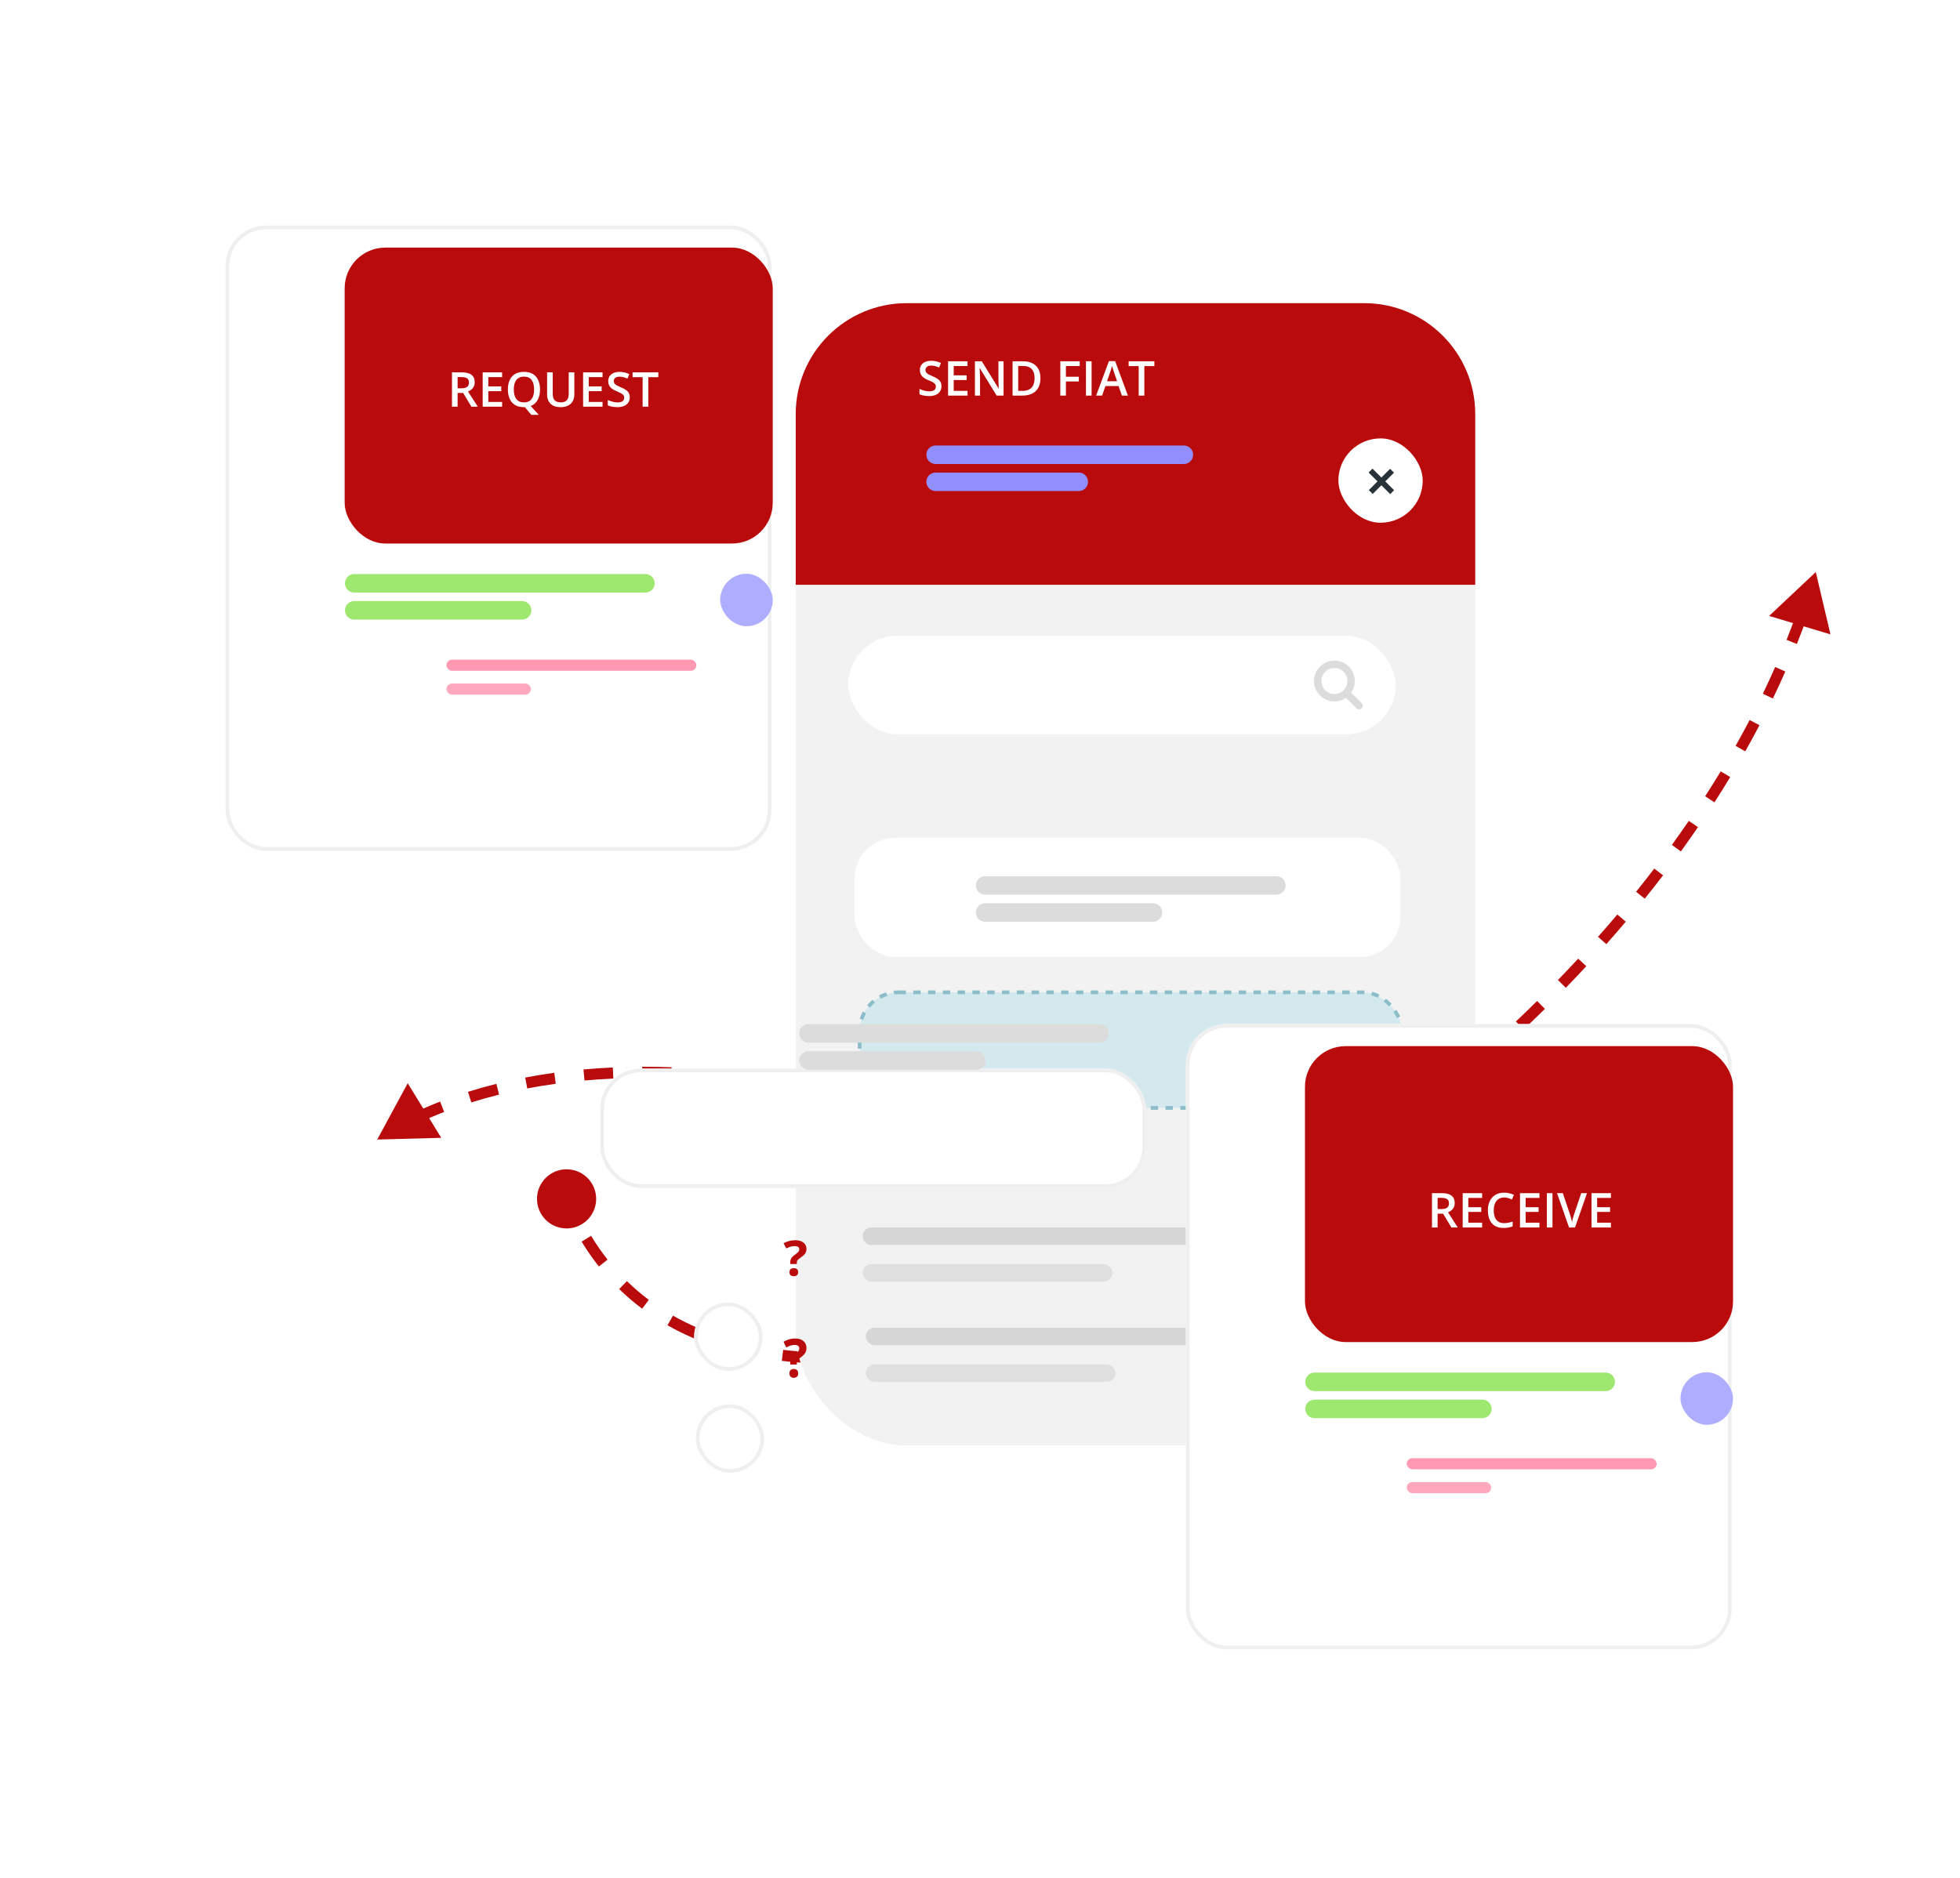 <svg width="530" height="508" viewBox="0 0 530 508" fill="none" xmlns="http://www.w3.org/2000/svg">
<path d="M102 308.217L119.314 307.75L110.253 292.989L102 308.217ZM290.832 361.944C293.654 358.543 293.185 353.5 289.784 350.679C286.384 347.857 281.341 348.326 278.519 351.726C275.698 355.127 276.167 360.17 279.567 362.992C282.967 365.813 288.011 365.344 290.832 361.944ZM286.116 357.254C286.51 355.897 286.818 354.549 287.041 353.211L284.082 352.718C283.878 353.937 283.598 355.17 283.235 356.416L286.116 357.254ZM287.354 344.981C287.099 342.227 286.484 339.542 285.541 336.937L282.72 337.958C283.58 340.334 284.137 342.768 284.367 345.257L287.354 344.981ZM281.918 329.608C280.504 327.37 278.843 325.208 276.964 323.126L274.737 325.136C276.513 327.104 278.067 329.131 279.382 331.211L281.918 329.608ZM271.178 317.534C269.194 315.844 267.058 314.216 264.786 312.654L263.087 315.127C265.281 316.635 267.334 318.2 269.233 319.818L271.178 317.534ZM257.978 308.396C255.714 307.106 253.352 305.87 250.901 304.691L249.601 307.395C251.992 308.545 254.293 309.748 256.492 311.002L257.978 308.396ZM243.619 301.461C241.2 300.472 238.714 299.535 236.169 298.65L235.183 301.483C237.68 302.351 240.116 303.27 242.483 304.238L243.619 301.461ZM228.59 296.221C226.073 295.481 223.51 294.79 220.91 294.15L220.193 297.063C222.751 297.692 225.27 298.372 227.743 299.099L228.59 296.221ZM213.15 292.415C210.569 291.895 207.959 291.424 205.326 291.005L204.854 293.968C207.447 294.381 210.017 294.844 212.557 295.356L213.15 292.415ZM197.454 289.912C194.831 289.601 192.192 289.341 189.544 289.134L189.31 292.125C191.918 292.329 194.517 292.585 197.101 292.891L197.454 289.912ZM181.61 288.671C178.962 288.571 176.311 288.523 173.662 288.531L173.671 291.531C176.278 291.523 178.888 291.57 181.496 291.669L181.61 288.671ZM165.714 288.722C163.058 288.843 160.41 289.022 157.778 289.26L158.048 292.248C160.635 292.014 163.237 291.838 165.85 291.719L165.714 288.722ZM149.872 290.161C147.229 290.527 144.607 290.956 142.015 291.451L142.577 294.398C145.118 293.913 147.689 293.492 150.283 293.133L149.872 290.161ZM134.23 293.156C131.63 293.803 129.068 294.52 126.55 295.311L127.449 298.173C129.906 297.401 132.411 296.7 134.954 296.068L134.23 293.156ZM119.013 297.953C116.507 298.928 114.058 299.985 111.672 301.124L112.965 303.831C115.28 302.725 117.662 301.698 120.101 300.749L119.013 297.953Z" fill="#B90B0B"/>
<path d="M491 154.722L478.388 166.593L494.974 171.58L491 154.722ZM145.207 324.264C145.207 328.682 148.789 332.264 153.207 332.264C157.625 332.264 161.207 328.682 161.207 324.264C161.207 319.846 157.625 316.264 153.207 316.264C148.789 316.264 145.207 319.846 145.207 324.264ZM151.814 324.82C152.337 326.129 152.887 327.407 153.464 328.654L156.187 327.394C155.633 326.196 155.103 324.967 154.6 323.707L151.814 324.82ZM157.271 335.821C158.715 338.202 160.273 340.447 161.94 342.558L164.295 340.699C162.706 338.686 161.218 336.543 159.836 334.265L157.271 335.821ZM167.428 348.657C169.393 350.573 171.467 352.345 173.645 353.976L175.443 351.575C173.369 350.021 171.393 348.334 169.523 346.509L167.428 348.657ZM180.49 358.455C182.848 359.796 185.3 361 187.838 362.072L189.005 359.309C186.572 358.281 184.226 357.128 181.973 355.847L180.49 358.455ZM195.518 364.838C198.074 365.61 200.7 366.267 203.392 366.812L203.987 363.871C201.383 363.344 198.848 362.71 196.386 361.966L195.518 364.838ZM211.418 368.083C214.077 368.395 216.789 368.608 219.549 368.727L219.679 365.73C216.988 365.614 214.349 365.406 211.767 365.104L211.418 368.083ZM227.629 368.81C230.279 368.753 232.967 368.617 235.691 368.404L235.456 365.413C232.787 365.622 230.155 365.755 227.565 365.81L227.629 368.81ZM243.777 367.556C246.401 367.214 249.053 366.806 251.729 366.331L251.206 363.377C248.573 363.844 245.966 364.246 243.39 364.582L243.777 367.556ZM259.64 364.757C262.249 364.182 264.879 363.548 267.526 362.857L266.768 359.955C264.157 360.636 261.565 361.261 258.994 361.827L259.64 364.757ZM275.241 360.698C277.802 359.934 280.377 359.119 282.964 358.254L282.012 355.409C279.456 356.263 276.912 357.069 274.383 357.824L275.241 360.698ZM290.531 355.594C293.033 354.672 295.544 353.706 298.061 352.696L296.944 349.911C294.452 350.911 291.968 351.867 289.494 352.779L290.531 355.594ZM305.485 349.599C307.929 348.541 310.377 347.443 312.828 346.306L311.566 343.584C309.138 344.71 306.713 345.798 304.293 346.846L305.485 349.599ZM320.093 342.826C322.48 341.647 324.867 340.431 327.254 339.181L325.862 336.524C323.496 337.763 321.129 338.968 318.764 340.137L320.093 342.826ZM334.348 335.36C336.679 334.07 339.007 332.747 341.33 331.393L339.819 328.801C337.515 330.144 335.206 331.456 332.895 332.735L334.348 335.36ZM348.245 327.26C350.519 325.867 352.787 324.445 355.048 322.993L353.427 320.469C351.184 321.909 348.934 323.32 346.678 324.701L348.245 327.26ZM361.777 318.572C363.993 317.082 366.2 315.565 368.397 314.022L366.673 311.567C364.493 313.099 362.303 314.604 360.104 316.082L361.777 318.572ZM374.934 309.328C377.089 307.746 379.233 306.139 381.364 304.507L379.54 302.125C377.425 303.745 375.298 305.339 373.159 306.909L374.934 309.328ZM387.699 299.551C389.79 297.881 391.868 296.186 393.929 294.469L392.009 292.164C389.963 293.868 387.902 295.55 385.827 297.207L387.699 299.551ZM400.054 289.259C402.077 287.502 404.082 285.722 406.07 283.922L404.056 281.698C402.084 283.485 400.093 285.251 398.086 286.994L400.054 289.259ZM411.972 278.461C413.92 276.619 415.85 274.756 417.758 272.874L415.651 270.738C413.758 272.606 411.844 274.453 409.911 276.281L411.972 278.461ZM423.421 267.164C425.289 265.238 427.135 263.293 428.957 261.329L426.758 259.288C424.951 261.236 423.121 263.165 421.267 265.075L423.421 267.164ZM434.361 255.369C436.142 253.36 437.897 251.333 439.625 249.288L437.334 247.351C435.621 249.378 433.881 251.388 432.116 253.38L434.361 255.369ZM444.746 243.078C446.43 240.986 448.085 238.876 449.709 236.75L447.326 234.928C445.717 237.034 444.077 239.124 442.409 241.198L444.746 243.078ZM454.518 230.289C456.094 228.113 457.638 225.92 459.148 223.713L456.672 222.019C455.177 224.204 453.649 226.374 452.088 228.529L454.518 230.289ZM463.607 217C465.063 214.74 466.483 212.465 467.866 210.177L465.298 208.626C463.93 210.889 462.526 213.139 461.085 215.375L463.607 217ZM471.932 203.214C473.253 200.87 474.534 198.513 475.774 196.144L473.116 194.753C471.891 197.094 470.625 199.423 469.318 201.74L471.932 203.214ZM479.396 188.936C480.565 186.51 481.69 184.073 482.769 181.624L480.023 180.415C478.959 182.832 477.848 185.238 476.694 187.633L479.396 188.936ZM485.889 174.183C486.886 171.68 487.834 169.165 488.731 166.641L485.904 165.637C485.02 168.125 484.085 170.604 483.102 173.073L485.889 174.183Z" fill="#B90B0B"/>
<rect x="225.499" y="194.311" width="40.019" height="19.364" rx="9.682" fill="#B90B0B"/>
<path d="M245.415 211.809C245.415 212.359 245.279 212.833 245.008 213.23C244.742 213.628 244.357 213.933 243.853 214.145C243.354 214.356 242.757 214.462 242.063 214.462C241.724 214.462 241.401 214.443 241.092 214.405C240.783 214.367 240.491 214.312 240.216 214.24C239.945 214.164 239.697 214.073 239.473 213.967V212.532C239.85 212.697 240.271 212.847 240.736 212.983C241.202 213.114 241.676 213.18 242.158 213.18C242.552 213.18 242.878 213.129 243.136 213.027C243.398 212.922 243.593 212.773 243.72 212.583C243.847 212.388 243.91 212.162 243.91 211.904C243.91 211.629 243.836 211.396 243.688 211.206C243.54 211.015 243.316 210.842 243.015 210.685C242.719 210.524 242.347 210.353 241.898 210.171C241.593 210.048 241.301 209.909 241.022 209.752C240.747 209.595 240.501 209.411 240.286 209.2C240.07 208.988 239.898 208.738 239.771 208.451C239.649 208.159 239.587 207.816 239.587 207.422C239.587 206.898 239.712 206.449 239.962 206.077C240.216 205.704 240.571 205.419 241.028 205.22C241.49 205.021 242.027 204.921 242.641 204.921C243.127 204.921 243.584 204.972 244.012 205.074C244.443 205.175 244.867 205.319 245.281 205.505L244.799 206.73C244.418 206.574 244.048 206.449 243.688 206.356C243.333 206.263 242.969 206.216 242.596 206.216C242.275 206.216 242.002 206.265 241.777 206.362C241.553 206.46 241.382 206.597 241.263 206.775C241.149 206.948 241.092 207.156 241.092 207.397C241.092 207.668 241.157 207.896 241.289 208.083C241.424 208.264 241.631 208.432 241.911 208.584C242.194 208.736 242.558 208.906 243.002 209.092C243.514 209.303 243.948 209.526 244.304 209.758C244.663 209.991 244.938 210.27 245.129 210.596C245.319 210.918 245.415 211.322 245.415 211.809ZM242.704 224.175C243.33 224.175 243.868 224.304 244.316 224.562C244.765 224.82 245.11 225.186 245.351 225.66C245.592 226.134 245.713 226.701 245.713 227.361V228.161H241.022C241.039 228.842 241.221 229.367 241.568 229.735C241.919 230.104 242.41 230.288 243.041 230.288C243.489 230.288 243.891 230.245 244.247 230.161C244.606 230.072 244.977 229.943 245.357 229.773V230.986C245.006 231.151 244.649 231.271 244.285 231.348C243.921 231.424 243.485 231.462 242.977 231.462C242.287 231.462 241.68 231.329 241.155 231.062C240.635 230.791 240.226 230.389 239.93 229.856C239.638 229.323 239.492 228.66 239.492 227.869C239.492 227.082 239.625 226.413 239.892 225.863C240.159 225.313 240.533 224.894 241.016 224.606C241.498 224.319 242.061 224.175 242.704 224.175ZM242.704 225.298C242.234 225.298 241.854 225.451 241.562 225.755C241.274 226.06 241.104 226.507 241.054 227.095H244.253C244.249 226.743 244.189 226.432 244.075 226.162C243.965 225.891 243.796 225.679 243.567 225.527C243.343 225.375 243.055 225.298 242.704 225.298ZM243.567 241.175C244.359 241.175 244.974 241.38 245.415 241.791C245.859 242.197 246.081 242.851 246.081 243.752V248.335H244.589V244.031C244.589 243.485 244.477 243.077 244.253 242.806C244.029 242.531 243.682 242.394 243.212 242.394C242.531 242.394 242.057 242.603 241.79 243.022C241.528 243.441 241.396 244.048 241.396 244.844V248.335H239.905V241.308H241.066L241.276 242.26H241.358C241.511 242.015 241.699 241.814 241.923 241.657C242.152 241.496 242.406 241.376 242.685 241.295C242.969 241.215 243.263 241.175 243.567 241.175ZM242.266 265.462C241.428 265.462 240.755 265.157 240.248 264.548C239.744 263.934 239.492 263.031 239.492 261.837C239.492 260.631 239.748 259.719 240.26 259.102C240.777 258.484 241.456 258.175 242.298 258.175C242.653 258.175 242.964 258.223 243.231 258.321C243.498 258.414 243.726 258.541 243.917 258.702C244.111 258.862 244.276 259.042 244.412 259.241H244.481C244.46 259.11 244.435 258.922 244.405 258.676C244.38 258.427 244.367 258.196 244.367 257.984V255.458H245.865V265.335H244.697L244.431 264.376H244.367C244.24 264.58 244.079 264.764 243.885 264.929C243.694 265.09 243.466 265.219 243.199 265.316C242.937 265.413 242.626 265.462 242.266 265.462ZM242.685 264.25C243.324 264.25 243.775 264.065 244.037 263.697C244.299 263.329 244.435 262.777 244.443 262.041V261.844C244.443 261.057 244.316 260.454 244.062 260.035C243.809 259.611 243.345 259.4 242.672 259.4C242.135 259.4 241.724 259.618 241.441 260.054C241.162 260.485 241.022 261.088 241.022 261.863C241.022 262.637 241.162 263.23 241.441 263.64C241.724 264.046 242.139 264.25 242.685 264.25Z" fill="white"/>
<rect x="215.172" y="82" width="183.742" height="308.963" rx="30" fill="#F2F2F2"/>
<path d="M215.171 112C215.171 95.431 228.603 82 245.171 82H368.914C385.482 82 398.914 95.431 398.914 112V158.165H215.171V112Z" fill="#B90B0B"/>
<path d="M253 123H320.128M253 130.315H291.702" stroke="#918EFF" stroke-width="5" stroke-linecap="round"/>
<rect x="361.908" y="118.577" width="22.806" height="22.806" rx="11.403" fill="white"/>
<path d="M373.538 129.157L375.896 126.799L376.946 127.848L374.588 130.206L376.969 132.588L375.92 133.637L373.538 131.255L371.187 133.607L370.137 132.558L372.489 130.206L370.084 127.801L371.133 126.752L373.538 129.157Z" fill="#263238"/>
<rect x="231.095" y="226.584" width="147.596" height="32.273" rx="11" fill="white"/>
<path d="M266.38 239.492H345.127M266.38 246.807H311.78" stroke="#DCDCDC" stroke-width="5" stroke-linecap="round"/>
<rect x="232.453" y="268.394" width="146.596" height="31.273" rx="10.5" fill="#D4E9EE" stroke="#8BBDCA" stroke-dasharray="2 2"/>
<g filter="url(#filter0_d_235_32256)">
<rect x="180.316" y="267.033" width="147.596" height="32.273" rx="11" fill="white"/>
<rect x="180.816" y="267.533" width="146.596" height="31.273" rx="10.5" stroke="#EFEFEF"/>
</g>
<path d="M218.615 279.511H297.362M218.615 286.827H264.015" stroke="#DCDCDC" stroke-width="5" stroke-linecap="round"/>
<rect x="229.37" y="171.934" width="148.027" height="26.679" rx="13.34" fill="white"/>
<path d="M360.83 179.679C359.937 179.679 359.063 179.944 358.32 180.44C357.577 180.937 356.998 181.642 356.656 182.468C356.314 183.294 356.224 184.202 356.399 185.078C356.573 185.955 357.003 186.76 357.635 187.392C358.267 188.024 359.072 188.454 359.949 188.628C360.825 188.803 361.734 188.713 362.559 188.371C363.385 188.029 364.09 187.45 364.587 186.707C365.083 185.964 365.348 185.091 365.348 184.197C365.348 182.999 364.872 181.849 364.025 181.002C363.178 180.155 362.028 179.679 360.83 179.679V179.679Z" stroke="#DCDCDC" stroke-width="2" stroke-miterlimit="10"/>
<path d="M364.058 187.425L367.5 190.868" stroke="#DCDCDC" stroke-width="2" stroke-miterlimit="10" stroke-linecap="round"/>
<rect x="233.245" y="332.009" width="112.741" height="4.733" rx="2.367" fill="#D6D6D6"/>
<rect x="233.245" y="341.906" width="67.559" height="4.733" rx="2.367" fill="#E0E0E0"/>
<g filter="url(#filter1_d_235_32256)">
<rect x="205.705" y="330.287" width="18.503" height="18.503" rx="9.252" fill="white"/>
<rect x="206.205" y="330.787" width="17.503" height="17.503" rx="8.752" stroke="#EFEFEF"/>
</g>
<path d="M213.694 341.889V341.411C213.694 341.119 213.736 340.86 213.822 340.637C213.907 340.409 214.044 340.193 214.232 339.991C214.42 339.785 214.669 339.574 214.979 339.359C215.257 339.169 215.479 338.999 215.645 338.849C215.815 338.698 215.939 338.55 216.015 338.403C216.096 338.253 216.136 338.083 216.136 337.893C216.136 337.614 216.028 337.401 215.813 337.254C215.598 337.108 215.297 337.035 214.912 337.035C214.526 337.035 214.142 337.093 213.761 337.209C213.384 337.325 213.001 337.478 212.611 337.667L211.877 336.254C212.326 336.013 212.813 335.819 213.337 335.673C213.862 335.522 214.436 335.447 215.06 335.447C216.019 335.447 216.762 335.668 217.286 336.112C217.816 336.551 218.08 337.11 218.08 337.79C218.08 338.151 218.02 338.466 217.899 338.732C217.782 338.995 217.603 339.24 217.36 339.468C217.123 339.692 216.824 339.929 216.466 340.178C216.196 340.368 215.99 340.527 215.847 340.656C215.703 340.785 215.604 340.914 215.551 341.043C215.501 341.168 215.477 341.321 215.477 341.502V341.889H213.694ZM213.479 344.097C213.479 343.692 213.593 343.408 213.822 343.244C214.055 343.081 214.335 342.999 214.663 342.999C214.981 342.999 215.255 343.081 215.483 343.244C215.717 343.408 215.833 343.692 215.833 344.097C215.833 344.484 215.717 344.764 215.483 344.936C215.255 345.108 214.981 345.194 214.663 345.194C214.335 345.194 214.055 345.108 213.822 344.936C213.593 344.764 213.479 344.484 213.479 344.097Z" fill="#B90B0B"/>
<g filter="url(#filter2_d_235_32256)">
<rect x="206.134" y="357.829" width="18.503" height="18.503" rx="9.252" fill="white"/>
<rect x="206.634" y="358.329" width="17.503" height="17.503" rx="8.752" stroke="#EFEFEF"/>
</g>
<path d="M213.693 369.058V368.537C213.693 368.218 213.735 367.936 213.821 367.692C213.906 367.443 214.043 367.208 214.231 366.988C214.419 366.762 214.668 366.532 214.978 366.298C215.256 366.091 215.478 365.906 215.644 365.741C215.814 365.577 215.938 365.415 216.014 365.255C216.095 365.091 216.135 364.906 216.135 364.699C216.135 364.394 216.027 364.162 215.812 364.002C215.597 363.842 215.296 363.763 214.911 363.763C214.525 363.763 214.141 363.826 213.76 363.953C213.383 364.079 213 364.246 212.61 364.453L211.876 362.911C212.325 362.648 212.812 362.436 213.336 362.277C213.861 362.112 214.435 362.03 215.059 362.03C216.018 362.03 216.761 362.272 217.285 362.756C217.815 363.234 218.079 363.845 218.079 364.586C218.079 364.981 218.019 365.324 217.898 365.615C217.781 365.901 217.602 366.169 217.359 366.417C217.122 366.661 216.823 366.92 216.465 367.192C216.196 367.399 215.989 367.572 215.846 367.713C215.702 367.854 215.603 367.995 215.55 368.136C215.5 368.272 215.476 368.438 215.476 368.636V369.058H213.693ZM213.478 371.466C213.478 371.025 213.592 370.715 213.821 370.537C214.054 370.358 214.334 370.269 214.662 370.269C214.98 370.269 215.254 370.358 215.482 370.537C215.716 370.715 215.832 371.025 215.832 371.466C215.832 371.889 215.716 372.194 215.482 372.382C215.254 372.57 214.98 372.664 214.662 372.664C214.334 372.664 214.054 372.57 213.821 372.382C213.592 372.194 213.478 371.889 213.478 371.466Z" fill="#B90B0B"/>
<path d="M374.388 341.906L377.4 338.678L374.388 335.451" stroke="black" stroke-width="2.5" stroke-linecap="round" stroke-linejoin="round"/>
<rect x="234.105" y="359.121" width="112.741" height="4.733" rx="2.367" fill="#D6D6D6"/>
<rect x="234.105" y="369.019" width="67.559" height="4.733" rx="2.367" fill="#E0E0E0"/>
<path d="M375.246 369.019L378.258 365.791L375.246 362.564" stroke="black" stroke-width="2.5" stroke-linecap="round" stroke-linejoin="round"/>
<g filter="url(#filter3_d_235_32256)">
<rect x="338.671" y="254.985" width="147.596" height="169.112" rx="11" fill="white"/>
<rect x="339.171" y="255.485" width="146.596" height="168.112" rx="10.5" stroke="#EFEFEF"/>
</g>
<rect x="454.423" y="371.169" width="14.2" height="14.2" rx="7.1" fill="#AFADFF"/>
<rect x="380.411" y="394.406" width="67.559" height="3.012" rx="1.506" fill="#FF3D6B" fill-opacity="0.53"/>
<rect x="380.411" y="400.861" width="22.806" height="3.012" rx="1.506" fill="#FF3D6B" fill-opacity="0.45"/>
<rect x="352.871" y="282.956" width="115.753" height="80.038" rx="11" fill="#B90B0B"/>
<path d="M389.828 322.72C390.628 322.72 391.288 322.817 391.808 323.012C392.333 323.206 392.722 323.503 392.976 323.9C393.234 324.298 393.363 324.804 393.363 325.417C393.363 325.875 393.279 326.264 393.109 326.585C392.94 326.907 392.718 327.174 392.443 327.385C392.168 327.597 391.874 327.766 391.561 327.893L394.195 332H392.475L390.234 328.28H388.742V332H387.219V322.72H389.828ZM389.726 323.989H388.742V327.023H389.796C390.503 327.023 391.015 326.892 391.332 326.63C391.654 326.368 391.815 325.98 391.815 325.468C391.815 324.931 391.643 324.55 391.3 324.326C390.962 324.101 390.437 323.989 389.726 323.989ZM400.777 332H395.522V322.72H400.777V324.002H397.045V326.522H400.543V327.798H397.045V330.711H400.777V332ZM406.738 323.881C406.294 323.881 405.896 323.962 405.545 324.123C405.198 324.283 404.903 324.516 404.662 324.821C404.421 325.121 404.237 325.487 404.11 325.919C403.983 326.346 403.92 326.829 403.92 327.366C403.92 328.086 404.021 328.706 404.224 329.226C404.427 329.742 404.736 330.14 405.151 330.419C405.566 330.694 406.09 330.832 406.725 330.832C407.119 330.832 407.502 330.794 407.874 330.718C408.247 330.642 408.632 330.538 409.029 330.407V331.702C408.653 331.85 408.272 331.958 407.887 332.025C407.502 332.093 407.057 332.127 406.554 332.127C405.606 332.127 404.819 331.93 404.193 331.537C403.57 331.143 403.105 330.589 402.796 329.874C402.491 329.158 402.339 328.32 402.339 327.36C402.339 326.657 402.436 326.014 402.631 325.43C402.826 324.846 403.109 324.343 403.482 323.919C403.854 323.492 404.313 323.164 404.859 322.936C405.409 322.703 406.038 322.586 406.744 322.586C407.21 322.586 407.667 322.639 408.115 322.745C408.568 322.847 408.987 322.993 409.372 323.183L408.839 324.44C408.517 324.288 408.181 324.156 407.83 324.046C407.478 323.936 407.115 323.881 406.738 323.881ZM416.278 332H411.023V322.72H416.278V324.002H412.546V326.522H416.044V327.798H412.546V330.711H416.278V332ZM418.284 332V322.72H419.808V332H418.284ZM429.139 322.72L425.895 332H424.283L421.039 322.72H422.601L424.556 328.534C424.615 328.703 424.679 328.909 424.746 329.15C424.818 329.391 424.884 329.634 424.943 329.88C425.006 330.125 425.055 330.343 425.089 330.534C425.123 330.343 425.169 330.125 425.229 329.88C425.292 329.634 425.358 329.391 425.425 329.15C425.493 328.909 425.557 328.701 425.616 328.528L427.577 322.72H429.139ZM435.613 332H430.358V322.72H435.613V324.002H431.881V326.522H435.379V327.798H431.881V330.711H435.613V332Z" fill="white"/>
<path d="M355.455 373.752H434.201M355.455 381.067H400.854" stroke="#9FE870" stroke-width="5" stroke-linecap="round"/>
<g filter="url(#filter4_d_235_32256)">
<rect x="79" y="39" width="147.596" height="169.112" rx="11" fill="white"/>
<rect x="79.5" y="39.5" width="146.596" height="168.112" rx="10.5" stroke="#EFEFEF"/>
</g>
<rect x="194.752" y="155.184" width="14.2" height="14.2" rx="7.1" fill="#AFADFF"/>
<rect x="120.74" y="178.421" width="67.559" height="3.012" rx="1.506" fill="#FF3D6B" fill-opacity="0.53"/>
<rect x="120.74" y="184.875" width="22.806" height="3.012" rx="1.506" fill="#FF3D6B" fill-opacity="0.45"/>
<rect x="93.2" y="66.97" width="115.753" height="80.038" rx="11" fill="#B90B0B"/>
<path d="M95.784 157.767H174.53M95.784 165.082H141.183" stroke="#9FE870" stroke-width="5" stroke-linecap="round"/>
<path d="M124.828 100.72C125.627 100.72 126.288 100.817 126.808 101.012C127.333 101.206 127.722 101.503 127.976 101.9C128.234 102.298 128.363 102.804 128.363 103.417C128.363 103.875 128.279 104.264 128.109 104.585C127.94 104.907 127.718 105.174 127.443 105.385C127.168 105.597 126.874 105.766 126.561 105.893L129.195 110H127.475L125.234 106.28H123.742V110H122.219V100.72H124.828ZM124.726 101.989H123.742V105.023H124.796C125.503 105.023 126.015 104.892 126.332 104.63C126.654 104.368 126.814 103.98 126.814 103.468C126.814 102.931 126.643 102.55 126.3 102.326C125.962 102.101 125.437 101.989 124.726 101.989ZM135.777 110H130.521V100.72H135.777V102.002H132.045V104.522H135.542V105.798H132.045V108.711H135.777V110ZM146.022 105.347C146.022 106.071 145.929 106.731 145.743 107.328C145.557 107.924 145.278 108.434 144.905 108.857C144.533 109.281 144.063 109.6 143.496 109.816L145.705 112.209H143.674L141.928 110.121C141.886 110.121 141.844 110.121 141.801 110.121C141.763 110.125 141.725 110.127 141.687 110.127C140.946 110.127 140.303 110.013 139.757 109.784C139.216 109.556 138.765 109.23 138.405 108.807C138.05 108.383 137.783 107.878 137.605 107.29C137.428 106.701 137.339 106.05 137.339 105.334C137.339 104.378 137.495 103.544 137.809 102.833C138.126 102.118 138.606 101.564 139.25 101.17C139.897 100.773 140.714 100.574 141.7 100.574C142.665 100.574 143.466 100.771 144.105 101.164C144.744 101.558 145.223 102.112 145.54 102.827C145.862 103.538 146.022 104.378 146.022 105.347ZM138.938 105.347C138.938 106.062 139.036 106.682 139.23 107.207C139.425 107.728 139.723 108.13 140.125 108.413C140.532 108.692 141.052 108.832 141.687 108.832C142.326 108.832 142.847 108.692 143.249 108.413C143.651 108.13 143.947 107.728 144.137 107.207C144.328 106.682 144.423 106.062 144.423 105.347C144.423 104.26 144.205 103.409 143.769 102.795C143.337 102.178 142.648 101.869 141.7 101.869C141.065 101.869 140.542 102.008 140.132 102.288C139.726 102.567 139.425 102.967 139.23 103.487C139.036 104.004 138.938 104.624 138.938 105.347ZM155.303 100.72V106.725C155.303 107.372 155.165 107.952 154.89 108.464C154.619 108.976 154.209 109.382 153.659 109.683C153.109 109.979 152.417 110.127 151.583 110.127C150.394 110.127 149.488 109.816 148.866 109.194C148.248 108.568 147.939 107.736 147.939 106.699V100.72H149.463V106.566C149.463 107.34 149.645 107.912 150.009 108.28C150.373 108.648 150.917 108.832 151.64 108.832C152.139 108.832 152.546 108.745 152.859 108.572C153.176 108.394 153.409 108.136 153.557 107.797C153.709 107.455 153.786 107.042 153.786 106.56V100.72H155.303ZM162.933 110H157.677V100.72H162.933V102.002H159.2V104.522H162.698V105.798H159.2V108.711H162.933V110ZM170.296 107.474C170.296 108.024 170.16 108.498 169.89 108.896C169.623 109.293 169.238 109.598 168.734 109.81C168.235 110.021 167.638 110.127 166.944 110.127C166.606 110.127 166.282 110.108 165.973 110.07C165.664 110.032 165.372 109.977 165.097 109.905C164.826 109.829 164.579 109.738 164.354 109.632V108.197C164.731 108.362 165.152 108.513 165.618 108.648C166.083 108.779 166.557 108.845 167.04 108.845C167.433 108.845 167.759 108.794 168.017 108.692C168.279 108.587 168.474 108.438 168.601 108.248C168.728 108.053 168.792 107.827 168.792 107.569C168.792 107.294 168.717 107.061 168.569 106.871C168.421 106.68 168.197 106.507 167.896 106.35C167.6 106.189 167.228 106.018 166.779 105.836C166.475 105.713 166.183 105.574 165.903 105.417C165.628 105.26 165.383 105.076 165.167 104.865C164.951 104.653 164.78 104.403 164.653 104.116C164.53 103.824 164.469 103.481 164.469 103.087C164.469 102.563 164.594 102.114 164.843 101.742C165.097 101.369 165.453 101.084 165.91 100.885C166.371 100.686 166.908 100.586 167.522 100.586C168.009 100.586 168.466 100.637 168.893 100.739C169.325 100.84 169.748 100.984 170.163 101.17L169.68 102.396C169.299 102.239 168.929 102.114 168.569 102.021C168.214 101.928 167.85 101.881 167.478 101.881C167.156 101.881 166.883 101.93 166.659 102.027C166.434 102.125 166.263 102.262 166.145 102.44C166.03 102.613 165.973 102.821 165.973 103.062C165.973 103.333 166.039 103.561 166.17 103.748C166.305 103.93 166.513 104.097 166.792 104.249C167.076 104.401 167.439 104.571 167.884 104.757C168.396 104.968 168.83 105.191 169.185 105.423C169.545 105.656 169.82 105.935 170.01 106.261C170.201 106.583 170.296 106.987 170.296 107.474ZM175.304 110H173.774V102.015H171.058V100.72H178.015V102.015H175.304V110Z" fill="white"/>
<path d="M254.576 104.474C254.576 105.024 254.441 105.498 254.17 105.896C253.903 106.293 253.518 106.598 253.015 106.81C252.515 107.021 251.919 107.127 251.225 107.127C250.886 107.127 250.562 107.108 250.253 107.07C249.944 107.032 249.653 106.977 249.377 106.905C249.107 106.829 248.859 106.738 248.635 106.632V105.197C249.011 105.362 249.432 105.513 249.898 105.648C250.363 105.779 250.837 105.845 251.32 105.845C251.713 105.845 252.039 105.794 252.297 105.692C252.56 105.587 252.754 105.438 252.881 105.248C253.008 105.053 253.072 104.827 253.072 104.569C253.072 104.294 252.998 104.061 252.85 103.871C252.701 103.68 252.477 103.507 252.177 103.35C251.881 103.189 251.508 103.018 251.06 102.836C250.755 102.713 250.463 102.574 250.184 102.417C249.909 102.26 249.663 102.076 249.447 101.865C249.231 101.653 249.06 101.403 248.933 101.116C248.81 100.824 248.749 100.481 248.749 100.087C248.749 99.563 248.874 99.114 249.124 98.742C249.377 98.369 249.733 98.084 250.19 97.885C250.651 97.686 251.189 97.586 251.802 97.586C252.289 97.586 252.746 97.637 253.173 97.739C253.605 97.84 254.028 97.984 254.443 98.17L253.96 99.395C253.58 99.239 253.209 99.114 252.85 99.021C252.494 98.928 252.13 98.881 251.758 98.881C251.436 98.881 251.163 98.93 250.939 99.027C250.715 99.125 250.543 99.262 250.425 99.44C250.311 99.613 250.253 99.821 250.253 100.062C250.253 100.333 250.319 100.561 250.45 100.748C250.586 100.93 250.793 101.097 251.072 101.249C251.356 101.401 251.72 101.571 252.164 101.757C252.676 101.968 253.11 102.191 253.465 102.423C253.825 102.656 254.1 102.935 254.291 103.261C254.481 103.583 254.576 103.987 254.576 104.474ZM261.622 107H256.366V97.72H261.622V99.002H257.89V101.522H261.387V102.798H257.89V105.711H261.622V107ZM271.372 107H269.5L264.955 99.592H264.897C264.914 99.842 264.929 100.106 264.942 100.386C264.959 100.665 264.972 100.953 264.98 101.249C264.993 101.545 265.003 101.846 265.012 102.15V107H263.628V97.72H265.488L270.026 105.077H270.071C270.062 104.861 270.052 104.613 270.039 104.334C270.026 104.055 270.014 103.767 270.001 103.471C269.993 103.17 269.986 102.88 269.982 102.601V97.72H271.372V107ZM281.344 102.271C281.344 103.316 281.15 104.19 280.76 104.893C280.371 105.591 279.806 106.118 279.065 106.473C278.325 106.824 277.432 107 276.387 107H273.81V97.72H276.666C277.627 97.72 278.456 97.893 279.154 98.24C279.853 98.583 280.392 99.093 280.773 99.77C281.154 100.443 281.344 101.277 281.344 102.271ZM279.757 102.315C279.757 101.554 279.637 100.927 279.396 100.437C279.159 99.946 278.807 99.582 278.342 99.345C277.881 99.103 277.311 98.983 276.634 98.983H275.333V105.724H276.412C277.534 105.724 278.371 105.438 278.926 104.867C279.48 104.296 279.757 103.445 279.757 102.315ZM288.231 107H286.721V97.72H291.964V99.002H288.231V101.896H291.723V103.172H288.231V107ZM293.652 107V97.72H295.176V107H293.652ZM303.377 107L302.469 104.423H298.921L298.013 107H296.407L299.86 97.682H301.549L304.996 107H303.377ZM302.076 103.115L301.193 100.576C301.16 100.466 301.111 100.312 301.047 100.113C300.984 99.91 300.92 99.704 300.857 99.497C300.793 99.285 300.741 99.108 300.698 98.964C300.656 99.137 300.603 99.332 300.54 99.548C300.48 99.759 300.421 99.958 300.362 100.145C300.307 100.331 300.264 100.475 300.235 100.576L299.346 103.115H302.076ZM309.439 107H307.909V99.015H305.192V97.72H312.149V99.015H309.439V107Z" fill="white"/>
<defs>
<filter id="filter0_d_235_32256" x="101.316" y="228.033" width="269.596" height="154.273" filterUnits="userSpaceOnUse" color-interpolation-filters="sRGB">
<feFlood flood-opacity="0" result="BackgroundImageFix"/>
<feColorMatrix in="SourceAlpha" type="matrix" values="0 0 0 0 0 0 0 0 0 0 0 0 0 0 0 0 0 0 127 0" result="hardAlpha"/>
<feOffset dx="-18" dy="22"/>
<feGaussianBlur stdDeviation="30.5"/>
<feComposite in2="hardAlpha" operator="out"/>
<feColorMatrix type="matrix" values="0 0 0 0 0.629 0 0 0 0 0.629 0 0 0 0 0.629 0 0 0 0.25 0"/>
<feBlend mode="normal" in2="BackgroundImageFix" result="effect1_dropShadow_235_32256"/>
<feBlend mode="normal" in="SourceGraphic" in2="effect1_dropShadow_235_32256" result="shape"/>
</filter>
<filter id="filter1_d_235_32256" x="126.705" y="291.287" width="140.503" height="140.503" filterUnits="userSpaceOnUse" color-interpolation-filters="sRGB">
<feFlood flood-opacity="0" result="BackgroundImageFix"/>
<feColorMatrix in="SourceAlpha" type="matrix" values="0 0 0 0 0 0 0 0 0 0 0 0 0 0 0 0 0 0 127 0" result="hardAlpha"/>
<feOffset dx="-18" dy="22"/>
<feGaussianBlur stdDeviation="30.5"/>
<feComposite in2="hardAlpha" operator="out"/>
<feColorMatrix type="matrix" values="0 0 0 0 0.629 0 0 0 0 0.629 0 0 0 0 0.629 0 0 0 0.25 0"/>
<feBlend mode="normal" in2="BackgroundImageFix" result="effect1_dropShadow_235_32256"/>
<feBlend mode="normal" in="SourceGraphic" in2="effect1_dropShadow_235_32256" result="shape"/>
</filter>
<filter id="filter2_d_235_32256" x="127.134" y="318.829" width="140.503" height="140.503" filterUnits="userSpaceOnUse" color-interpolation-filters="sRGB">
<feFlood flood-opacity="0" result="BackgroundImageFix"/>
<feColorMatrix in="SourceAlpha" type="matrix" values="0 0 0 0 0 0 0 0 0 0 0 0 0 0 0 0 0 0 127 0" result="hardAlpha"/>
<feOffset dx="-18" dy="22"/>
<feGaussianBlur stdDeviation="30.5"/>
<feComposite in2="hardAlpha" operator="out"/>
<feColorMatrix type="matrix" values="0 0 0 0 0.629 0 0 0 0 0.629 0 0 0 0 0.629 0 0 0 0.25 0"/>
<feBlend mode="normal" in2="BackgroundImageFix" result="effect1_dropShadow_235_32256"/>
<feBlend mode="normal" in="SourceGraphic" in2="effect1_dropShadow_235_32256" result="shape"/>
</filter>
<filter id="filter3_d_235_32256" x="259.671" y="215.985" width="269.596" height="291.112" filterUnits="userSpaceOnUse" color-interpolation-filters="sRGB">
<feFlood flood-opacity="0" result="BackgroundImageFix"/>
<feColorMatrix in="SourceAlpha" type="matrix" values="0 0 0 0 0 0 0 0 0 0 0 0 0 0 0 0 0 0 127 0" result="hardAlpha"/>
<feOffset dx="-18" dy="22"/>
<feGaussianBlur stdDeviation="30.5"/>
<feComposite in2="hardAlpha" operator="out"/>
<feColorMatrix type="matrix" values="0 0 0 0 0.629 0 0 0 0 0.629 0 0 0 0 0.629 0 0 0 0.25 0"/>
<feBlend mode="normal" in2="BackgroundImageFix" result="effect1_dropShadow_235_32256"/>
<feBlend mode="normal" in="SourceGraphic" in2="effect1_dropShadow_235_32256" result="shape"/>
</filter>
<filter id="filter4_d_235_32256" x="0" y="0" width="269.596" height="291.112" filterUnits="userSpaceOnUse" color-interpolation-filters="sRGB">
<feFlood flood-opacity="0" result="BackgroundImageFix"/>
<feColorMatrix in="SourceAlpha" type="matrix" values="0 0 0 0 0 0 0 0 0 0 0 0 0 0 0 0 0 0 127 0" result="hardAlpha"/>
<feOffset dx="-18" dy="22"/>
<feGaussianBlur stdDeviation="30.5"/>
<feComposite in2="hardAlpha" operator="out"/>
<feColorMatrix type="matrix" values="0 0 0 0 0.629 0 0 0 0 0.629 0 0 0 0 0.629 0 0 0 0.25 0"/>
<feBlend mode="normal" in2="BackgroundImageFix" result="effect1_dropShadow_235_32256"/>
<feBlend mode="normal" in="SourceGraphic" in2="effect1_dropShadow_235_32256" result="shape"/>
</filter>
</defs>
</svg>
